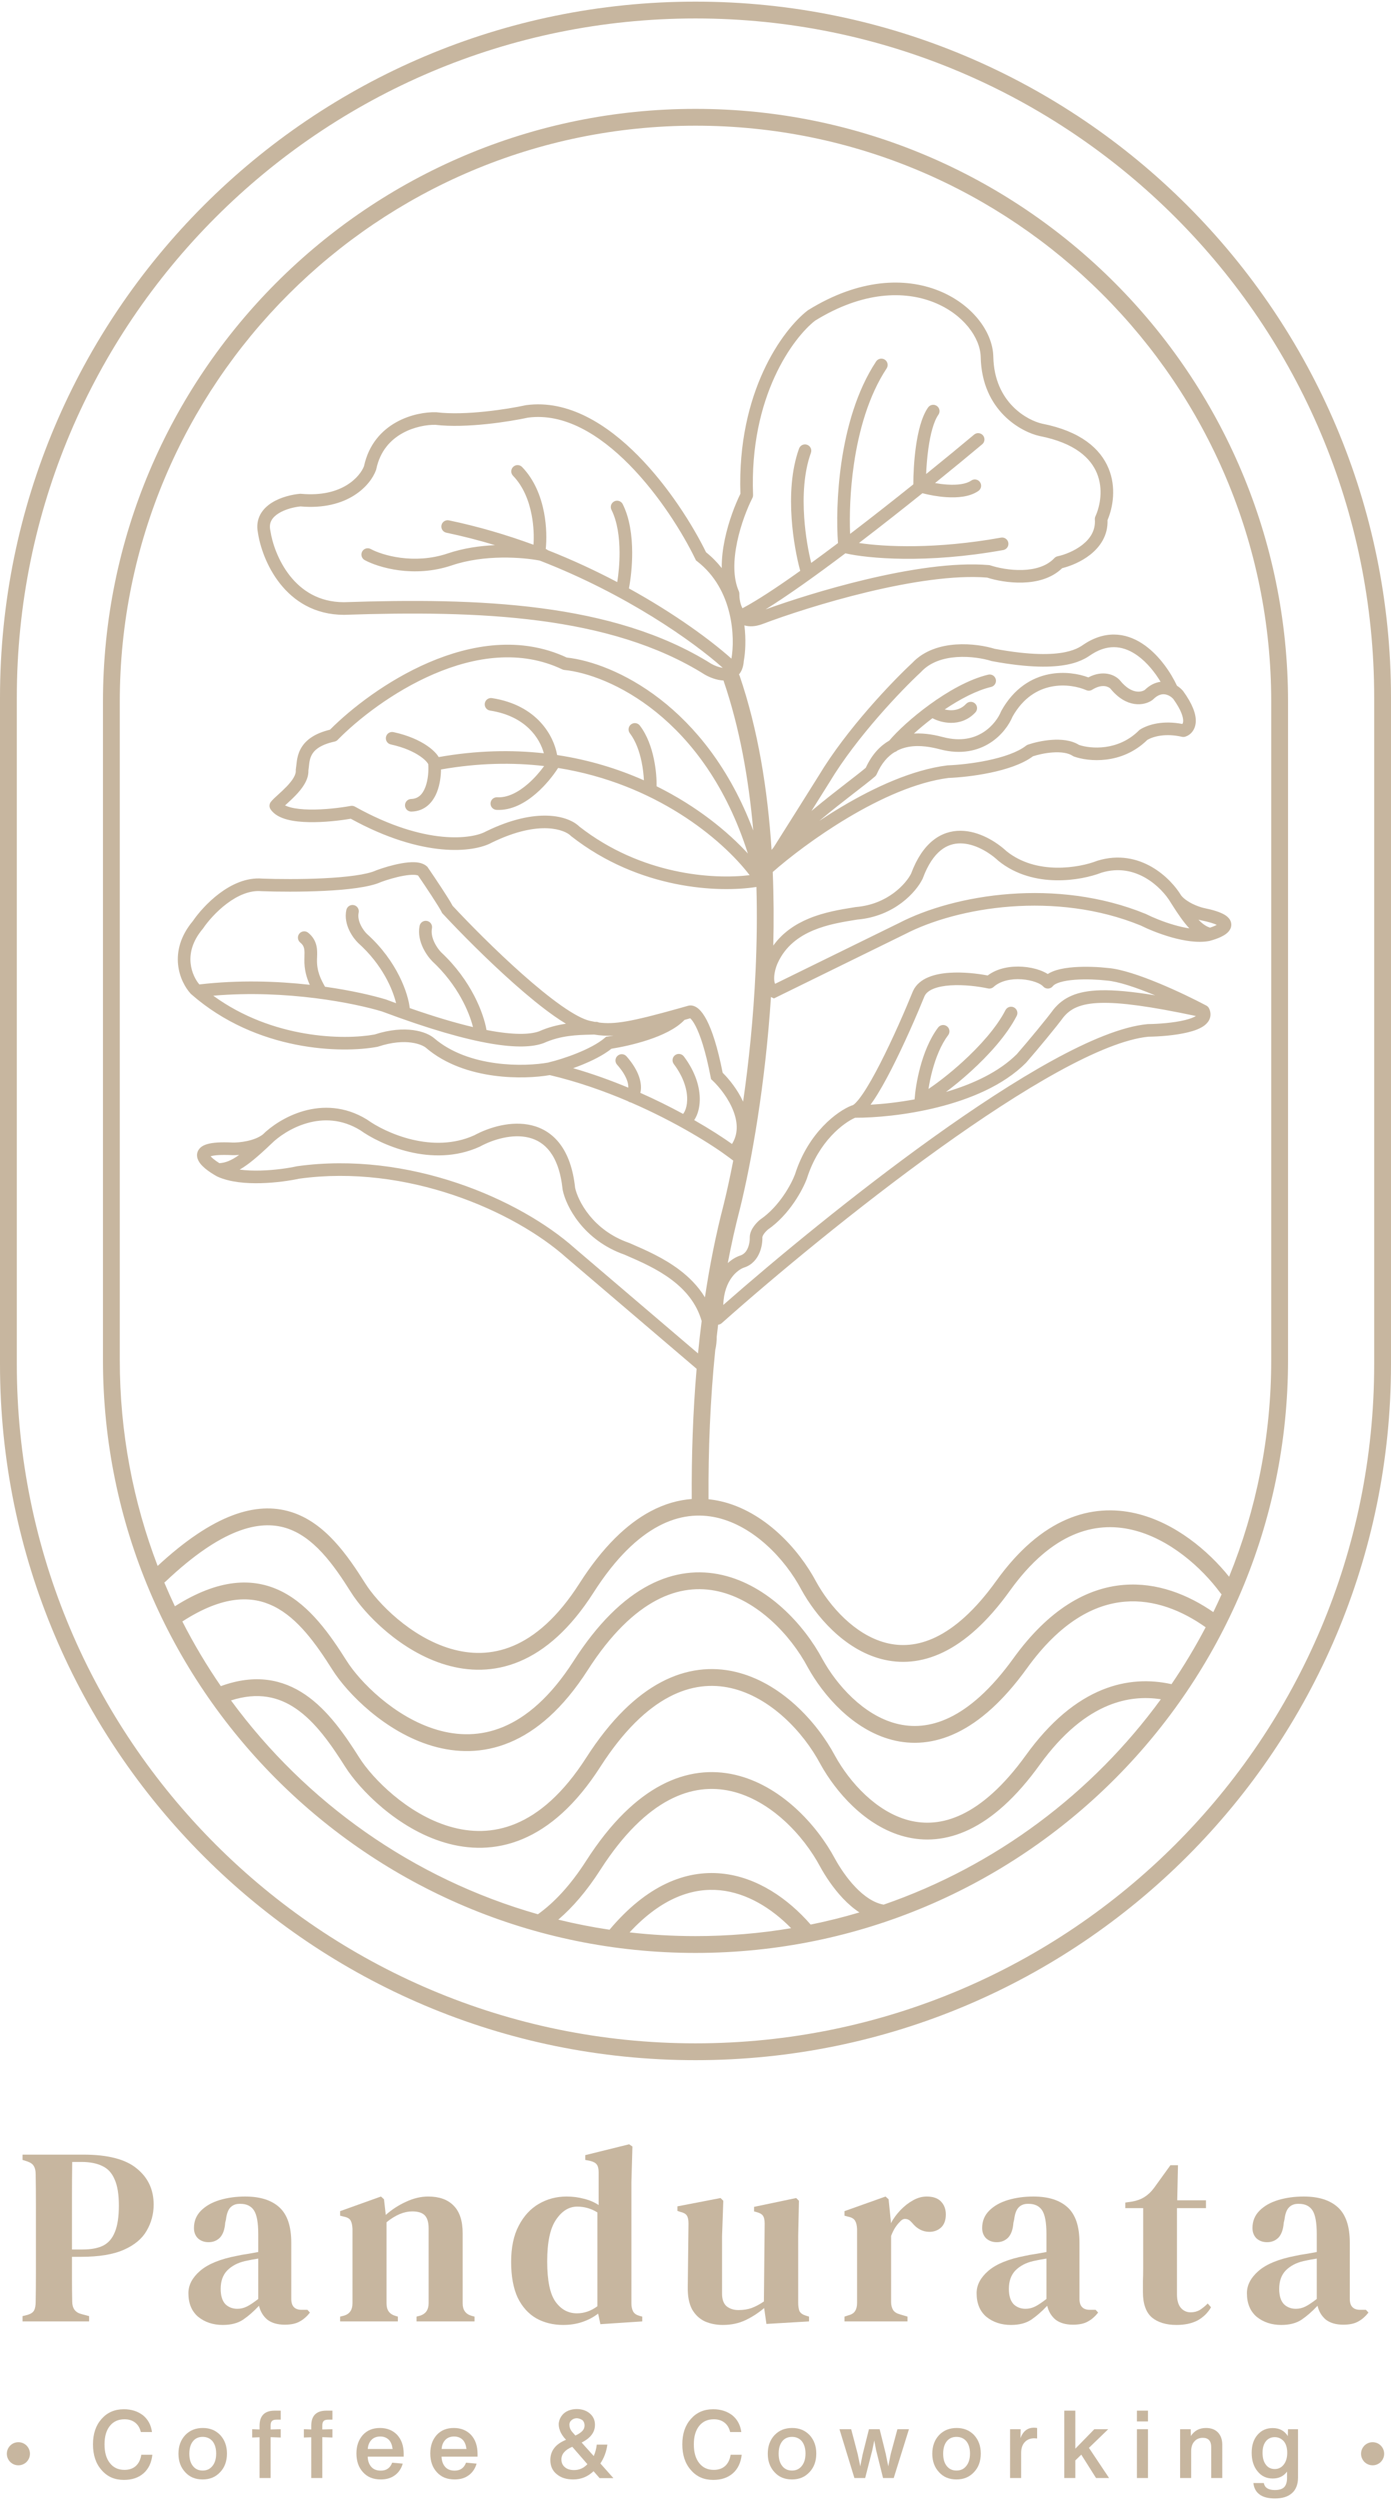<svg width="662" height="1189" viewBox="0 0 662 1189" fill="none" xmlns="http://www.w3.org/2000/svg">
<path fill-rule="evenodd" clip-rule="evenodd" d="M654 648.777V331.777C654 153.389 509.388 8.777 331 8.777C152.612 8.777 8 153.389 8 331.777V648.777C8 827.165 152.612 971.777 331 971.777C509.388 971.777 654 827.165 654 648.777ZM331 0.777C148.194 0.777 0 148.971 0 331.777V648.777C0 831.584 148.194 979.777 331 979.777C513.806 979.777 662 831.584 662 648.777V331.777C662 148.971 513.806 0.777 331 0.777ZM605 646.777V333.777C605 182.451 482.326 59.777 331 59.777C179.674 59.777 57 182.451 57 333.777V646.777C57 681.287 63.38 714.307 75.025 744.722C101.633 720.084 121.956 713.948 138.424 719.035C146.678 721.584 153.433 726.824 159.121 732.962C164.798 739.087 169.592 746.306 173.848 753.058C179.699 762.34 195.37 778.448 214.407 784.082C223.787 786.859 233.896 787.073 244.151 782.78C254.446 778.469 265.286 769.449 275.768 753.038C286.802 735.762 298.26 724.76 309.726 718.689C316.328 715.194 322.865 713.372 329.203 712.902C329.084 692.648 329.758 671.767 331.536 650.945L331.502 650.952L269.669 598.228L269.643 598.205C244.575 575.821 193.484 553.495 142.365 560.564C138.178 561.474 131.373 562.5 124.245 562.691C117.144 562.881 109.276 562.26 103.38 559.523L103.284 559.479L103.191 559.427C101.313 558.388 99.258 557.071 97.584 555.659C96.747 554.953 95.939 554.168 95.29 553.326C94.666 552.516 94.023 551.442 93.826 550.172C93.603 548.738 93.994 547.285 95.066 546.127C96.016 545.1 97.32 544.498 98.635 544.115C101.263 543.349 105.205 543.103 110.7 543.372C112.175 543.41 114.777 543.26 117.566 542.659C120.338 542.063 123.028 541.077 124.986 539.613C128.949 535.692 135.971 530.778 144.608 528.341C153.441 525.848 164.04 525.936 174.611 532.408L174.708 532.467L174.799 532.533C179.075 535.615 186.905 539.775 196.2 541.977C205.449 544.167 215.91 544.366 225.74 539.913C232.566 536.219 243.313 532.783 253.132 535.206C258.167 536.449 262.906 539.228 266.601 544.169C270.243 549.039 272.739 555.829 273.71 564.928C275.04 570.985 281.989 585.047 299.356 591.087L299.465 591.125L299.571 591.171C299.795 591.269 300.022 591.368 300.253 591.468L300.939 591.767L300.939 591.767C307.246 594.508 315.691 598.178 323.159 603.776C327.84 607.286 332.208 611.603 335.488 616.991C337.732 602.006 340.652 587.252 344.37 572.994C345.856 567 347.418 559.924 348.958 551.965L347.182 550.626C339.216 544.619 321.956 533.726 300.223 524.31C299.742 524.234 299.273 524.04 298.865 523.725C287.422 518.842 274.787 514.398 261.646 511.298C255.445 512.374 245.565 512.991 234.997 511.552C224.078 510.066 212.127 506.344 202.778 498.359L202.761 498.345L202.745 498.33C201.108 496.891 193.45 493.32 179.941 497.754L179.753 497.816L179.559 497.852C162.988 500.965 122.339 500.298 90.978 472.805L90.857 472.698L90.747 472.579C88.215 469.823 85.392 464.9 84.753 458.768C84.105 452.551 85.724 445.276 91.791 438.015C94.275 434.377 98.751 429.152 104.371 424.931C109.995 420.707 117.172 417.188 124.865 417.844C131.99 418.108 143.262 418.217 153.967 417.695C159.339 417.432 164.523 417.013 168.947 416.383C173.446 415.743 176.892 414.92 178.955 413.963L179.062 413.913L179.173 413.872C182.092 412.787 186.687 411.357 191.039 410.59C193.206 410.207 195.44 409.967 197.432 410.062C199.296 410.151 201.579 410.558 203.206 412.078L203.446 412.303L203.632 412.574C205.315 415.03 207.923 418.892 210.287 422.505C212.404 425.742 214.465 428.988 215.399 430.776C223.352 439.321 236.058 452.177 248.675 463.354C255.062 469.012 261.383 474.201 267.023 478.173C272.761 482.214 277.467 484.756 280.692 485.485C281.53 485.674 282.339 485.844 283.14 485.99C283.278 485.985 283.414 485.979 283.546 485.973C284.082 485.948 284.591 486.065 285.038 486.291C292.321 487.258 300.145 486.01 323.034 479.583C323.227 479.506 323.428 479.45 323.631 479.415C324.871 479.066 326.155 478.702 327.484 478.322L327.524 478.311L327.563 478.301C329.548 477.792 331.329 478.785 332.546 479.868C333.845 481.024 335.119 482.789 336.367 485.198C338.812 489.921 341.467 497.729 343.922 510.18C347.161 513.391 351.051 518.284 353.663 523.929C356.357 505.228 358.574 483.988 359.591 461.688C360.186 448.636 360.368 435.25 359.999 421.819C342.152 424.619 304.395 423.145 271.901 397.726L271.883 397.712L271.86 397.693L271.831 397.67L271.805 397.648L271.791 397.636C271.775 397.622 271.76 397.608 271.745 397.595C271.732 397.584 271.72 397.572 271.708 397.561C271.673 397.528 271.638 397.495 271.605 397.461C269.09 394.89 257.132 389.477 233.982 400.767C225.4 405.453 201.319 408.263 166.923 389.37C161.716 390.263 154.182 391.125 147.213 391.004C143.491 390.939 139.792 390.592 136.648 389.753C133.598 388.939 130.521 387.519 128.764 384.88C128.063 383.827 128.097 382.448 128.85 381.432C129.56 380.473 130.855 379.296 132.025 378.232L132.025 378.232L132.026 378.231L132.027 378.231L132.027 378.23L132.293 377.989L132.293 377.988L132.294 377.988L132.295 377.987L132.295 377.987C133.582 376.817 134.995 375.533 136.329 374.148C137.723 372.7 138.926 371.246 139.739 369.85C140.562 368.437 140.841 367.33 140.771 366.485C140.749 366.21 140.764 365.933 140.818 365.662C140.888 365.3 140.941 364.842 141.009 364.178L141.03 363.971C141.089 363.388 141.16 362.694 141.265 361.969C141.503 360.322 141.94 358.343 142.987 356.338C145.095 352.304 149.261 348.913 157.048 347.029C167.014 337.021 184.124 323.634 204.055 315.068C224.25 306.389 247.787 302.484 269.715 312.711C292.028 315.168 336.023 335.38 358.484 394.993C356.321 370.221 351.943 345.964 344.462 324.071C344.413 323.927 344.373 323.783 344.341 323.639C341.028 323.502 337.695 322.111 335.57 320.914L335.508 320.879L335.448 320.841C290.28 292.492 227.679 290.273 163.801 292.4L163.75 292.402L163.698 292.402C149.597 292.388 139.742 285.74 133.268 277.555C126.896 269.497 123.742 259.906 122.759 253.413C122.083 250.142 122.542 247.218 123.868 244.725C125.176 242.265 127.22 240.421 129.398 239.056C133.701 236.357 139.098 235.166 142.728 234.846L142.998 234.822L143.267 234.847C163.133 236.677 171.456 226.375 173.239 221.703C175.502 211.177 181.728 204.635 188.551 200.821C195.323 197.035 202.691 195.917 207.516 196.05L207.657 196.054L207.797 196.071C221.538 197.747 241.734 194.564 250.191 192.719L250.311 192.693L250.432 192.677C270.419 189.999 288.983 201.843 303.714 216.753C318.305 231.522 329.773 249.927 336.025 262.652C338.914 264.963 341.384 267.503 343.489 270.183C343.425 265.571 344.031 260.869 344.957 256.458C346.76 247.866 349.887 239.883 352.373 234.838C350.739 186.317 372.604 156.68 384.395 147.638C384.433 147.609 384.472 147.581 384.512 147.553C384.527 147.542 384.543 147.532 384.559 147.521C384.571 147.513 384.583 147.505 384.595 147.497C384.611 147.487 384.627 147.477 384.643 147.467C408.933 132.447 430.695 131.873 446.619 138.194C462.307 144.422 472.485 157.514 472.732 169.65C473.18 191.703 489.248 200.017 496.017 201.498C514.288 205.091 523.742 213.358 527.626 222.862C531.288 231.825 529.704 241.204 527.089 247.363C527.349 254.721 523.485 260.136 518.889 263.774C514.542 267.216 509.324 269.271 505.497 270.215C500.347 275.214 493.228 276.864 486.792 277.066C480.22 277.273 473.855 275.996 469.799 274.694C454.08 273.413 433.1 276.731 413.001 281.538C392.831 286.363 373.869 292.608 362.609 296.873L362.584 296.883L362.548 296.896C359.525 297.967 356.766 298.156 354.327 297.433L354.268 297.415C355.086 304.165 354.739 310.226 353.981 314.399C353.806 316.948 353.079 319.115 351.693 320.745C351.828 320.975 351.943 321.222 352.032 321.484C360.764 347.038 365.36 375.537 367.204 404.206C367.516 403.811 367.837 403.415 368.167 403.019C374.581 392.894 384.373 377.306 389.633 368.914C403.003 346.641 424.764 324.001 434.069 315.359C439.785 309.244 447.742 306.99 454.989 306.502C462.189 306.018 469.096 307.242 473.41 308.565C490.59 311.741 500.753 311.394 506.848 310.167C509.885 309.556 511.928 308.723 513.346 307.981C514.371 307.444 514.931 307.058 515.503 306.663L515.504 306.663L515.505 306.662L515.506 306.661C515.839 306.431 516.177 306.198 516.612 305.931C521.906 302.626 527.091 301.432 531.997 301.861C536.868 302.287 541.227 304.29 544.961 306.989C552.098 312.15 557.335 320.13 560.131 326.109C561.312 326.859 562.27 327.726 562.957 328.518C562.975 328.539 562.993 328.56 563.01 328.581C563.048 328.628 563.085 328.675 563.12 328.724C567.468 334.727 569.214 339.439 569.089 343.122C568.954 347.064 566.662 349.541 564.085 350.346C563.58 350.504 563.042 350.526 562.525 350.408C554.677 348.625 548.913 350.213 546.043 351.87C533.767 363.889 517.775 362.189 511.171 359.805C510.944 359.723 510.727 359.613 510.526 359.479C508.375 358.045 504.922 357.572 500.963 357.851C497.367 358.104 493.861 358.939 491.614 359.67C486.429 363.532 478.615 365.963 471.292 367.495C463.722 369.077 456.173 369.795 451.434 369.976C436.082 371.926 418.894 379.742 403.477 388.935C388.451 397.894 375.386 407.991 367.759 414.715C368.248 426.471 368.302 438.198 368.017 449.706C372.531 443.412 378.671 439.444 384.949 436.841C392.327 433.783 400.102 432.531 405.865 431.603L406.535 431.495C406.733 431.463 406.929 431.431 407.121 431.4L407.236 431.381L407.351 431.371C422.712 430.072 431.266 420.105 433.595 415.502C436.327 408.176 439.848 403.043 443.948 399.739C448.117 396.378 452.707 395.058 457.21 395.095C465.956 395.168 474.178 400.332 479.06 404.845C486.112 410.491 494.654 412.51 502.659 412.652C510.711 412.795 517.974 411.031 522.092 409.414L522.197 409.372L522.305 409.339C532.511 406.193 541.386 408.384 548.221 412.347C554.878 416.206 559.671 421.772 562.146 425.888C563.394 427.424 565.327 428.758 567.445 429.813C569.579 430.877 571.653 431.535 572.842 431.807C577.43 432.745 580.683 433.789 582.752 435.012C583.788 435.624 584.813 436.446 585.434 437.593C586.141 438.897 586.159 440.32 585.621 441.576C585.149 442.679 584.328 443.484 583.615 444.042C582.87 444.625 582.009 445.117 581.155 445.53C579.444 446.358 577.445 447.018 575.663 447.483L575.56 447.51L575.455 447.529C569.92 448.561 563.228 447.392 557.405 445.736C551.557 444.072 546.152 441.789 542.872 440.148C502.419 423.633 455.806 431.237 430.56 444.335L430.529 444.351L368.323 474.841L367.003 474.194C366.972 474.179 366.942 474.164 366.911 474.149C364.202 515.711 357.674 552.579 352.13 574.943L352.124 574.966L352.118 574.99C349.926 583.393 348.015 591.981 346.36 600.698C348.412 598.842 350.556 597.66 352.405 597.071C354.077 596.507 355.194 595.217 355.923 593.491C356.672 591.717 356.873 589.768 356.824 588.602C356.823 588.56 356.822 588.519 356.822 588.477C356.822 586.303 357.905 584.394 358.826 583.127C359.799 581.788 360.947 580.683 361.763 580.03L361.793 580.007L361.815 579.989L361.838 579.972C361.871 579.948 361.904 579.924 361.938 579.901C370.97 573.691 376.663 563.041 378.35 558.505C384.749 538.422 398.626 528.386 405.275 525.784C405.462 525.711 405.656 525.657 405.854 525.622C405.831 525.626 405.834 525.625 405.862 525.61C405.967 525.555 406.43 525.312 407.271 524.458C408.229 523.485 409.363 522.046 410.641 520.169C413.186 516.428 416.072 511.289 419.015 505.532C424.888 494.04 430.823 480.41 434.491 471.366C434.51 471.319 434.531 471.272 434.553 471.225C436.039 468.039 438.801 466.009 441.842 464.741C444.873 463.478 448.413 462.867 451.932 462.633C458.319 462.207 465.178 462.99 470.045 463.927C474.865 460.303 481.224 459.382 486.648 459.753C489.646 459.958 492.526 460.565 494.958 461.45C496.253 461.922 497.524 462.509 498.642 463.223C499.924 462.39 501.39 461.802 502.826 461.369C505.342 460.612 508.259 460.19 511.169 459.973C516.972 459.541 523.204 459.893 527.217 460.35C533.696 460.863 542.938 464.06 551.569 467.633C560.317 471.254 568.85 475.442 574.074 478.214C574.112 478.233 574.15 478.253 574.187 478.274L574.213 478.289L574.23 478.299L574.26 478.317C574.351 478.372 574.439 478.431 574.522 478.495C574.903 478.783 575.211 479.158 575.419 479.593C575.425 479.605 575.43 479.617 575.436 479.629C576.116 481.071 576.317 482.648 575.82 484.203C575.344 485.696 574.338 486.814 573.287 487.631C571.249 489.214 568.289 490.245 565.334 490.965C559.338 492.426 551.737 492.97 546.55 493.042C535.848 494.082 520.952 500.151 503.573 509.706C486.234 519.24 466.779 532.039 447.146 546.115C407.884 574.262 368.117 607.366 343.502 629.253C343.013 629.688 342.405 629.943 341.776 629.999C341.538 631.9 341.31 633.804 341.092 635.711C341.102 637.811 340.893 639.943 340.42 641.907C337.98 665.671 337.062 689.722 337.204 713.014C339.176 713.214 341.122 713.54 343.037 713.98C363.606 718.708 380.04 736.433 388.454 752.287C394.913 763.991 406.834 777.422 421.495 781.264C428.686 783.148 436.702 782.783 445.42 778.573C454.219 774.325 463.915 766.069 474.124 751.857C484.893 736.865 496.185 727.558 507.55 722.644C518.955 717.713 530.16 717.326 540.491 719.728C559.376 724.118 575.257 737.783 584.947 749.863C597.877 718.042 605 683.241 605 646.777ZM581.387 758.221C581.165 758.029 580.96 757.809 580.779 757.562C572.028 745.675 556.56 731.677 538.68 727.52C529.847 725.466 520.407 725.801 510.725 729.987C501.005 734.19 490.772 742.394 480.621 756.525C469.91 771.435 459.264 780.773 448.899 785.778C438.453 790.821 428.483 791.365 419.467 789.003C401.726 784.354 388.356 768.68 381.432 756.122C381.422 756.103 381.411 756.084 381.401 756.064C373.593 741.336 358.717 725.792 341.245 721.777C332.649 719.801 323.278 720.567 313.469 725.76C303.585 730.992 293.056 740.833 282.51 757.344C271.411 774.721 259.428 785.056 247.24 790.159C235.013 795.278 222.978 794.962 212.137 791.753C190.73 785.418 173.645 767.739 167.081 757.324C162.854 750.619 158.39 743.942 153.254 738.4C148.128 732.869 142.514 728.671 136.063 726.678C123.486 722.794 105.595 726.774 78.75 752.193C78.576 752.358 78.39 752.505 78.196 752.632C79.792 756.438 81.471 760.201 83.231 763.917C103.958 750.782 120.405 750.09 133.88 756.772C147.619 763.586 157.261 777.679 165.05 789.979C171.24 799.753 187.813 816.714 207.968 822.651C217.909 825.579 228.632 825.807 239.51 821.274C250.427 816.725 261.894 807.216 272.969 789.959C284.6 771.833 296.665 760.311 308.718 753.959C320.845 747.569 332.751 746.53 343.702 749.035C365.315 753.979 382.613 772.532 391.477 789.157C398.302 801.467 410.919 815.635 426.478 819.693C434.119 821.686 442.636 821.296 451.884 816.852C461.212 812.37 471.468 803.669 482.252 788.727C499.164 765.295 517.259 755.191 534.746 753.752C550.738 752.436 565.48 758.433 577.436 766.691C578.8 763.894 580.117 761.07 581.387 758.221ZM130.325 763.939C119.936 758.787 106.255 758.56 86.783 771.141C92.231 781.816 98.357 792.087 105.106 801.896C121.447 795.909 134.556 798.652 145.247 805.919C156.147 813.33 164.278 825.284 171.051 835.979C177.24 845.753 193.813 862.714 213.968 868.651C223.909 871.579 234.632 871.807 245.51 867.274C256.427 862.725 267.894 853.216 278.969 835.959C290.6 817.833 302.665 806.311 314.719 799.959C326.845 793.569 338.752 792.53 349.702 795.035C371.315 799.979 388.613 818.532 397.478 835.157C404.303 847.467 416.919 861.635 432.478 865.693C440.12 867.686 448.636 867.296 457.885 862.852C467.213 858.37 477.469 849.669 488.252 834.727C499.95 818.519 512.221 808.665 524.534 803.658C535.964 799.011 547.167 798.649 557.538 800.956C563.453 792.282 568.882 783.251 573.788 773.902C562.616 765.969 549.344 760.577 535.402 761.725C520.844 762.923 504.676 771.327 488.739 793.409C477.449 809.051 466.242 818.828 455.349 824.063C444.378 829.335 433.917 829.901 424.459 827.434C405.829 822.575 391.759 806.177 384.464 793.007L384.441 792.965L384.433 792.949C376.181 777.456 360.443 761.071 341.918 756.833C332.793 754.746 322.847 755.557 312.448 761.037C301.975 766.555 290.841 776.921 279.702 794.279C268.006 812.505 255.393 823.323 242.587 828.659C229.743 834.011 217.103 833.682 205.707 830.325C183.19 823.692 165.201 805.169 158.292 794.259C150.373 781.755 141.786 769.623 130.325 763.939ZM552.471 808.138C544.494 806.907 536.108 807.589 527.547 811.069C516.957 815.375 505.795 824.09 494.739 839.409C483.45 855.051 472.242 864.828 461.35 870.063C450.378 875.335 439.917 875.901 430.459 873.434C411.829 868.575 397.759 852.177 390.464 839.007C390.454 838.987 390.443 838.968 390.433 838.949C382.181 823.456 366.444 807.071 347.918 802.833C338.793 800.746 328.847 801.557 318.448 807.037C307.975 812.555 296.841 822.921 285.702 840.279C274.006 858.505 261.393 869.323 248.587 874.659C235.744 880.011 223.103 879.682 211.708 876.325C189.19 869.692 171.201 851.169 164.292 840.259C157.467 829.482 150.11 818.899 140.749 812.535C132.644 807.026 122.843 804.549 109.936 808.693C145.51 857.181 196.652 893.533 255.998 910.386C263.632 904.943 271.394 896.763 278.969 884.959C290.6 866.833 302.665 855.311 314.718 848.959C326.845 842.569 338.751 841.53 349.702 844.035C371.315 848.979 388.614 867.533 397.478 884.158C399.586 887.96 402.899 893.063 407.036 897.407C411.206 901.786 415.826 904.987 420.543 905.812C473.915 887.365 519.81 852.888 552.471 808.138ZM290.082 917.743C281.827 916.507 273.692 914.902 265.695 912.947C272.563 907.083 279.27 899.301 285.702 889.279C296.841 871.921 307.975 861.555 318.448 856.037C328.847 850.557 338.793 849.746 347.918 851.833C366.444 856.071 382.181 872.456 390.433 887.949L390.454 887.987L390.464 888.007C392.777 892.182 396.476 897.919 401.242 902.924C403.511 905.306 406.114 907.619 409.012 909.512C401.41 911.766 393.671 913.698 385.809 915.294C375.263 903.191 360.521 892.699 343.458 891.012C326.325 889.319 307.87 896.591 290.082 917.743ZM299.636 919.002C309.928 920.175 320.394 920.777 331 920.777C346.505 920.777 361.71 919.489 376.513 917.015C367.183 907.49 355.437 900.235 342.672 898.973C329.768 897.698 314.963 902.471 299.636 919.002ZM331 51.777C175.256 51.777 49 178.033 49 333.777V646.777C49 802.522 175.256 928.777 331 928.777C486.744 928.777 613 802.522 613 646.777V333.777C613 178.033 486.744 51.777 331 51.777ZM386.949 385.052C386.694 385.265 386.439 385.478 386.184 385.692C389.452 380.493 392.504 375.63 394.732 372.076C394.743 372.06 394.753 372.043 394.763 372.026C407.755 350.372 429.159 328.094 438.23 319.683L438.243 319.67L438.261 319.654L438.289 319.626C438.31 319.606 438.331 319.585 438.351 319.564L438.37 319.544L438.392 319.521C442.67 314.9 448.923 312.924 455.392 312.488C461.844 312.054 468.095 313.19 471.795 314.346C471.848 314.363 471.901 314.378 471.955 314.391C472.017 314.407 472.079 314.421 472.143 314.432C489.858 317.722 500.898 317.485 508.032 316.049C511.62 315.327 514.202 314.305 516.128 313.297C517.466 312.597 518.739 311.73 519.378 311.294C519.498 311.213 519.595 311.146 519.667 311.099C519.703 311.075 519.732 311.056 519.755 311.043L519.78 311.027C524.083 308.338 527.985 307.533 531.474 307.839C535.003 308.147 538.349 309.613 541.445 311.851C545.944 315.104 549.686 319.827 552.346 324.254C549.838 324.566 547.24 325.766 544.77 328.164C544.071 328.611 542.638 329.14 540.751 328.854C538.794 328.558 536.048 327.333 533.022 323.595C532.989 323.555 532.955 323.515 532.92 323.476C530.582 320.878 524.953 318.485 517.963 322.156C513.282 320.41 506.404 319.224 499.178 320.666C491.034 322.291 482.613 327.231 476.573 338.017C476.509 338.131 476.453 338.248 476.405 338.369C475.274 341.195 472.5 345.366 467.976 348.254C463.558 351.075 457.334 352.768 448.947 350.58C445.776 349.753 440.607 348.542 434.943 348.863C437.53 346.521 440.524 344.021 443.775 341.559C445.814 342.659 449.013 343.753 452.57 343.777C456.369 343.803 460.658 342.596 464.189 338.829C465.322 337.62 465.26 335.721 464.052 334.588C462.843 333.455 460.944 333.517 459.811 334.726C457.63 337.053 455.063 337.794 452.611 337.777C451.549 337.77 450.525 337.618 449.6 337.392C456.934 332.454 464.775 328.344 471.695 326.696C473.307 326.312 474.302 324.694 473.918 323.082C473.535 321.471 471.917 320.475 470.305 320.859C461.038 323.067 450.89 328.933 442.317 335.169C434.147 341.112 427.08 347.633 423.235 352.202C418.907 354.69 414.96 358.772 412.038 365.141C410.06 366.812 407.058 369.136 403.41 371.961L403.407 371.964L403.406 371.964L403.404 371.966C402.965 372.306 402.518 372.652 402.061 373.006C397.515 376.529 392.195 380.677 386.949 385.052ZM427.078 356.942C426.7 357.306 426.244 357.554 425.76 357.68C422.54 359.666 419.549 362.929 417.249 368.185C417.07 368.594 416.802 368.958 416.464 369.251C414.376 371.059 411.026 373.653 407.115 376.681C406.663 377.031 406.203 377.387 405.736 377.749C401.193 381.269 395.948 385.359 390.792 389.66C390.496 389.907 390.2 390.154 389.906 390.402C393.263 388.17 396.778 385.943 400.404 383.781C416.11 374.416 434.203 366.083 450.818 364.006C450.852 364.002 450.885 363.998 450.919 363.995C450.941 363.993 450.963 363.992 450.985 363.99C451.017 363.988 451.049 363.986 451.081 363.985C455.519 363.824 462.798 363.141 470.064 361.621C477.446 360.078 484.318 357.769 488.341 354.62C488.603 354.415 488.898 354.255 489.212 354.147C491.836 353.242 496.095 352.178 500.542 351.865C504.749 351.569 509.707 351.9 513.514 354.268C519.053 356.139 532.165 357.265 542.069 347.362C542.232 347.198 542.414 347.054 542.611 346.932C546.67 344.419 553.752 342.558 562.701 344.313C562.885 344.075 563.067 343.655 563.092 342.919C563.15 341.223 562.325 337.886 558.345 332.36C557.579 331.516 556.197 330.531 554.606 330.25C553.168 329.996 551.176 330.24 548.812 332.604C548.703 332.712 548.587 332.812 548.464 332.902C546.594 334.274 543.498 335.338 539.854 334.787C536.158 334.228 532.179 332.058 528.424 327.451C527.819 326.832 524.852 324.857 519.78 328.027C518.938 328.553 517.891 328.629 516.982 328.229C513.286 326.603 506.963 325.231 500.352 326.55C493.917 327.834 487.048 331.69 481.898 340.789C480.322 344.61 476.82 349.727 471.205 353.312C465.389 357.025 457.447 358.998 447.433 356.386C443.653 355.4 437.892 354.139 432.183 355.23C430.479 355.555 428.757 356.094 427.078 356.942ZM563.914 485.136C566.324 484.548 568.092 483.871 569.166 483.198C547.48 478.61 533.367 476.681 523.765 476.962C513.985 477.248 509.337 479.803 506.036 483.861C502.857 488.217 493.692 499.284 488.364 505.373L488.298 505.448L488.228 505.519C477.437 516.31 461.458 522.809 446.21 526.615C431.029 530.405 416.171 531.623 406.959 531.579C401.628 533.907 389.681 542.641 384.047 560.389C384.033 560.432 384.018 560.476 384.002 560.518C382.105 565.667 375.838 577.576 365.437 584.775C364.976 585.156 364.264 585.85 363.679 586.654C363.037 587.539 362.837 588.159 362.823 588.444C362.888 590.33 362.584 593.14 361.45 595.825C360.281 598.594 358.097 601.498 354.285 602.769L354.271 602.773L354.239 602.784C351.357 603.694 344.62 608.417 344.208 620.622C369.116 598.742 406.586 567.811 443.65 541.238C463.383 527.091 483.053 514.142 500.683 504.449C518.208 494.813 534.078 488.187 546.107 487.057C546.187 487.049 546.268 487.045 546.35 487.044C551.334 486.982 558.5 486.455 563.914 485.136ZM523.589 470.964C530.264 470.769 538.746 471.557 549.743 473.371C549.587 473.306 549.431 473.241 549.274 473.177C540.59 469.581 532.121 466.745 526.699 466.328L526.665 466.325L526.636 466.323C526.62 466.321 526.604 466.319 526.587 466.318C522.84 465.887 516.97 465.558 511.615 465.957C508.932 466.157 506.493 466.531 504.556 467.115C502.532 467.724 501.495 468.431 501.08 468.975C500.528 469.697 499.678 470.129 498.77 470.151C497.861 470.174 496.992 469.783 496.405 469.088C495.975 468.579 494.854 467.797 492.906 467.089C491.044 466.411 488.721 465.909 486.238 465.739C481.167 465.392 476.086 466.458 472.858 469.377C472.141 470.026 471.156 470.289 470.211 470.085C465.687 469.106 458.654 468.198 452.331 468.62C449.167 468.83 446.346 469.364 444.151 470.279C441.999 471.176 440.679 472.335 440.019 473.701C436.308 482.844 430.319 496.599 424.357 508.263C421.373 514.101 418.355 519.497 415.601 523.545C415.167 524.182 414.735 524.794 414.304 525.376C420.318 525.04 427.58 524.263 435.264 522.846C435.525 519.172 436.331 513.501 437.956 507.475C439.668 501.124 442.354 494.134 446.46 488.672C447.455 487.348 449.336 487.082 450.661 488.077C451.985 489.073 452.251 490.954 451.256 492.278C447.803 496.871 445.368 503.033 443.749 509.037C442.898 512.194 442.29 515.239 441.879 517.886C446.406 514.846 452.187 510.38 457.971 505.122C466.277 497.573 474.266 488.68 478.522 480.405C479.28 478.931 481.089 478.351 482.562 479.109C484.035 479.867 484.616 481.675 483.858 483.149C479.114 492.374 470.502 501.84 462.007 509.562C457.994 513.21 453.934 516.534 450.219 519.313C463.106 515.533 475.447 509.778 483.915 501.346C489.253 495.241 498.273 484.334 501.23 480.267L501.275 480.206L501.323 480.147C506.031 474.317 512.564 471.287 523.589 470.964ZM304.753 519.744C312.131 523.015 318.973 526.434 325.097 529.756C325.347 529.456 325.619 529.047 325.885 528.501C326.504 527.228 326.975 525.419 327.031 523.161C327.143 518.675 325.604 512.587 320.668 506.029C319.672 504.705 319.938 502.824 321.261 501.828C322.585 500.832 324.466 501.097 325.462 502.421C331.117 509.935 333.178 517.323 333.03 523.31C332.956 526.288 332.331 528.964 331.281 531.125C331.016 531.669 330.716 532.197 330.379 532.696C337.854 536.964 343.99 540.938 348.371 544.061C351.341 539.309 351.099 534.007 349.187 528.786C346.943 522.658 342.508 517.08 339.098 513.86L338.396 513.196L338.212 512.247C335.755 499.502 333.164 492.061 331.038 487.957C329.971 485.895 329.101 484.833 328.558 484.351C328.529 484.324 328.501 484.3 328.475 484.279C327.553 484.541 326.653 484.797 325.773 485.045C321.692 489.358 314.951 492.4 308.584 494.518C302.121 496.668 295.477 498.042 290.992 498.761C287.163 501.823 281.866 504.434 276.862 506.454C275.482 507.012 274.106 507.532 272.763 508.01C281.932 510.649 290.761 513.841 299.018 517.279C299.114 515.208 298.286 511.577 293.662 506.334C292.566 505.092 292.685 503.196 293.927 502.1C295.17 501.004 297.066 501.123 298.162 502.365C304.375 509.409 305.76 515.568 304.753 519.744ZM292.017 492.5C288.624 492.7 285.73 492.504 282.751 492.009C282.103 492.03 281.429 492.047 280.729 492.064L280.721 492.064L280.714 492.065H280.713C274.738 492.213 266.965 492.405 258.92 495.999L258.831 496.038L258.741 496.072C253.622 497.973 245.651 498.377 233.531 496.308C221.347 494.229 204.634 489.59 181.794 481.03C169.049 477.179 136.605 470.516 101.494 473.54C129.821 494.175 163.851 494.638 178.263 491.99C193.033 487.2 203.017 490.598 206.689 493.808C214.844 500.767 225.534 504.209 235.806 505.607C245.921 506.984 255.344 506.339 260.933 505.331C261.075 505.274 261.222 505.227 261.376 505.19C264.513 504.451 269.536 502.942 274.616 500.891C279.749 498.818 284.655 496.303 287.768 493.643L288.42 493.086L289.268 492.957C290.096 492.832 291.019 492.68 292.017 492.5ZM183.627 475.316C177.608 473.49 167.419 471.072 154.689 469.275C152.691 465.782 150.722 461.908 150.86 456.349C150.863 456.243 150.866 456.136 150.87 456.027L150.875 455.872C150.879 455.76 150.884 455.647 150.889 455.531L150.896 455.347C151.034 451.949 151.224 447.295 146.676 443.592C145.391 442.545 143.501 442.739 142.455 444.023C141.409 445.308 141.602 447.198 142.887 448.244C145.036 449.994 144.989 451.645 144.886 455.316L144.886 455.33L144.874 455.738C144.87 455.888 144.866 456.042 144.862 456.2C144.738 461.189 145.964 465.156 147.435 468.356C132.001 466.623 113.686 465.975 94.868 468.183C93.171 466.189 91.185 462.6 90.721 458.146C90.241 453.548 91.359 447.84 96.482 441.76L96.583 441.639L96.672 441.508C98.824 438.328 102.897 433.542 107.974 429.729C113.094 425.883 118.823 423.33 124.413 423.828L124.49 423.834L124.567 423.837C131.819 424.107 143.308 424.222 154.259 423.687C159.733 423.42 165.118 422.989 169.792 422.323C174.333 421.677 178.466 420.777 181.366 419.458C184.061 418.463 188.236 417.176 192.08 416.499C194.035 416.154 195.779 415.99 197.145 416.055C197.823 416.088 198.328 416.174 198.681 416.28C198.728 416.294 198.77 416.307 198.808 416.321C198.874 416.344 198.928 416.366 198.97 416.386C200.636 418.823 203.062 422.421 205.266 425.79C207.66 429.45 209.627 432.594 210.205 433.802L210.403 434.214L210.713 434.549C218.742 443.193 231.744 456.372 244.696 467.845C251.169 473.58 257.675 478.928 263.568 483.078C265.532 484.461 267.465 485.739 269.338 486.864C265.332 487.46 260.966 488.526 256.567 490.478C252.914 491.806 246.217 492.387 234.54 490.394C233.572 490.229 232.572 490.046 231.539 489.846C230.194 482.08 224.454 466.463 209.969 452.908C209.076 452.006 207.704 450.257 206.697 448.111C205.673 445.93 205.158 443.625 205.573 441.498C205.891 439.872 204.83 438.297 203.204 437.979C201.578 437.661 200.002 438.722 199.684 440.348C198.938 444.17 199.931 447.817 201.265 450.66C202.603 453.512 204.416 455.841 205.759 457.184L205.795 457.22L205.832 457.255C217.898 468.529 223.283 481.24 225.108 488.458C216.907 486.526 206.981 483.615 194.999 479.433C194.31 472.799 189.262 457.298 174.622 444.147C173.805 443.352 172.548 441.797 171.64 439.883C170.717 437.939 170.285 435.909 170.696 434.032C171.05 432.414 170.026 430.814 168.407 430.46C166.789 430.105 165.189 431.13 164.835 432.749C164.041 436.373 164.962 439.805 166.219 442.455C167.478 445.109 169.206 447.263 170.496 448.504L170.534 448.54L170.573 448.575C182.055 458.873 186.954 470.615 188.504 477.114C186.97 476.555 185.406 475.976 183.81 475.378L183.719 475.344L183.627 475.316ZM319.56 608.577C326.025 613.424 331.475 619.695 333.933 628.252C333.283 633.374 332.708 638.515 332.203 643.665L273.614 593.706C247.399 570.315 194.553 547.245 141.425 554.637L141.31 554.653L141.196 554.678C137.346 555.522 130.859 556.512 124.085 556.693C120.618 556.786 117.189 556.663 114.053 556.244C118.228 553.865 122.816 549.955 128.919 544.159L128.95 544.135L129.086 543.998C132.402 540.673 138.62 536.265 146.238 534.115C153.74 531.997 162.523 532.079 171.386 537.469C176.268 540.967 184.768 545.435 194.817 547.815C204.949 550.214 216.896 550.543 228.323 545.33L228.419 545.286L228.513 545.235C234.713 541.858 243.903 539.109 251.694 541.032C255.488 541.968 258.994 544.016 261.796 547.763C264.631 551.553 266.878 557.263 267.76 565.713L267.776 565.866L267.807 566.016C269.401 573.624 277.491 589.786 297.274 596.715C297.655 596.882 298.042 597.05 298.435 597.221L298.463 597.233L298.464 597.234C304.84 600.008 312.679 603.419 319.56 608.577ZM113.816 549.262C112.528 549.367 111.392 549.393 110.503 549.368L110.471 549.367L110.439 549.366C105.064 549.101 101.944 549.4 100.314 549.875C100.287 549.883 100.261 549.891 100.236 549.899C100.532 550.241 100.936 550.637 101.453 551.073C102.297 551.785 103.322 552.507 104.402 553.181C107.224 553.012 109.949 552.026 113.816 549.262ZM545.212 417.537C550.954 420.867 555.093 425.744 557.09 429.123L557.188 429.289L557.214 429.323C560.611 434.73 563.35 438.68 566.029 441.517C563.776 441.177 561.413 440.637 559.047 439.964C553.538 438.398 548.432 436.229 545.463 434.735L545.359 434.682L545.251 434.638C502.931 417.313 454.434 425.203 427.827 438.993L368.867 467.892C368.62 467.343 368.433 466.509 368.433 465.255C368.433 462.954 369.12 460.186 370.15 457.942C373.804 449.978 380.167 445.319 387.247 442.383C393.947 439.606 401.071 438.455 406.91 437.512L407.539 437.411L407.974 437.34C425.895 435.777 436.076 424.06 439.043 418.02L439.111 417.882L439.165 417.738C441.65 411.019 444.662 406.869 447.713 404.41C450.721 401.985 453.936 401.068 457.16 401.095C463.818 401.15 470.701 405.265 475.056 409.314L475.134 409.387L475.217 409.453C483.628 416.231 493.64 418.493 502.552 418.651C511.379 418.808 519.367 416.911 524.176 415.041C532.46 412.52 539.572 414.268 545.212 417.537ZM575.868 441.176C576.833 440.864 577.758 440.508 578.542 440.129C578.738 440.034 578.918 439.941 579.081 439.851C577.745 439.214 575.409 438.454 571.61 437.68L571.578 437.673L571.547 437.666C571.19 437.586 570.791 437.484 570.357 437.36C572.37 439.51 574.048 440.569 575.868 441.176ZM191.478 206.058C185.894 209.18 180.883 214.437 179.066 223.15L179.023 223.353L178.954 223.547C176.37 230.777 165.549 242.816 142.998 240.847C139.943 241.151 135.722 242.172 132.585 244.139C130.999 245.134 129.838 246.277 129.165 247.542C128.523 248.749 128.221 250.256 128.647 252.257L128.666 252.348L128.68 252.44C129.525 258.109 132.345 266.714 137.975 273.833C143.524 280.851 151.741 286.375 163.654 286.402C227.327 284.284 291.675 286.318 338.575 315.72C340.169 316.609 342.201 317.383 343.964 317.594C329.911 305.06 298.141 282.57 256.853 266.595C248.674 265.035 230.641 263.617 215.038 268.879C196.903 274.994 179.997 269.854 173.572 266.376C172.115 265.587 171.573 263.766 172.362 262.309C173.15 260.852 174.971 260.31 176.428 261.099C181.747 263.979 196.915 268.658 213.121 263.193C220.533 260.694 228.375 259.584 235.59 259.268C228.091 257.001 220.358 255.001 212.43 253.346C210.808 253.008 209.768 251.419 210.106 249.797C210.445 248.175 212.034 247.134 213.656 247.473C227.744 250.413 241.225 254.42 253.888 259.066C254.153 255.373 254.048 250.241 253.012 244.846C251.724 238.142 249.054 231.315 244.164 226.275C243.01 225.086 243.039 223.187 244.228 222.033C245.417 220.88 247.316 220.908 248.47 222.097C254.461 228.272 257.489 236.347 258.904 243.715C260.194 250.427 260.191 256.788 259.732 261.085C260.118 261.215 260.463 261.419 260.755 261.677C272.605 266.343 283.668 271.524 293.757 276.841C294.373 273.016 294.883 267.984 294.86 262.67C294.828 255.444 293.806 248.045 291.006 242.463C290.263 240.982 290.861 239.179 292.342 238.436C293.823 237.693 295.626 238.291 296.369 239.772C299.777 246.564 300.826 255.046 300.86 262.643C300.889 269.284 300.142 275.516 299.323 279.841C321.676 292.16 338.689 304.827 348.094 313.237C348.965 308.361 349.227 300.166 347.107 291.501C344.961 282.725 340.421 273.647 331.792 266.955L331.237 266.525L330.931 265.893C324.962 253.587 313.707 235.405 299.446 220.97C285.117 206.467 268.4 196.38 251.346 198.608C242.714 200.479 221.932 203.801 207.217 202.044C203.283 201.961 197.096 202.918 191.478 206.058ZM358.396 235.379C356.581 188.441 377.642 160.467 387.929 152.49C410.776 138.407 430.506 138.253 444.405 143.771C458.567 149.392 466.549 160.738 466.733 169.772C467.256 195.486 486.239 205.517 494.772 207.367C494.792 207.371 494.811 207.375 494.83 207.379C511.736 210.698 519.154 217.992 522.072 225.132C525.073 232.476 523.65 240.456 521.324 245.568C521.116 246.026 521.026 246.529 521.063 247.03C521.441 252.186 518.916 256.101 515.165 259.07C511.358 262.083 506.557 263.868 503.346 264.554C502.748 264.681 502.204 264.988 501.786 265.434C498.158 269.296 492.589 270.881 486.603 271.069C480.663 271.256 474.827 270.044 471.344 268.887C471.121 268.813 470.89 268.765 470.656 268.745C453.894 267.301 431.974 270.831 411.605 275.703C393.299 280.082 375.984 285.61 364.326 289.839C374.888 283.291 388.368 273.656 402.323 263.149C413.028 265.587 440.8 268.185 477.455 261.592C479.086 261.299 480.17 259.739 479.877 258.108C479.584 256.478 478.024 255.394 476.393 255.687C445.438 261.255 421.191 260.085 408.796 258.24L409.123 257.99L409.555 257.66C419.565 250.004 429.664 242.052 438.997 234.569C442.124 235.383 446.252 236.178 450.443 236.445C455.552 236.77 461.513 236.367 465.655 233.472C467.013 232.523 467.345 230.652 466.396 229.294C465.447 227.936 463.577 227.605 462.218 228.554C459.858 230.203 455.71 230.768 450.824 230.457C448.832 230.33 446.844 230.067 444.997 229.739C453.613 222.774 461.349 216.398 467.447 211.291C468.717 210.227 468.885 208.335 467.821 207.064C466.757 205.794 464.865 205.627 463.595 206.691C457.413 211.868 449.538 218.358 440.769 225.442C440.915 221.811 441.236 217.548 441.822 213.342C442.775 206.497 444.353 200.429 446.592 197.241C447.545 195.885 447.217 194.014 445.861 193.061C444.505 192.109 442.634 192.437 441.682 193.793C438.533 198.277 436.834 205.662 435.879 212.514C434.956 219.148 434.659 225.874 434.669 230.349C425.529 237.671 415.676 245.425 405.91 252.894C405.465 253.234 405.021 253.573 404.577 253.912C404.23 245.278 404.543 233.377 406.395 220.725C408.71 204.898 413.392 188.177 421.96 175.213C422.873 173.83 422.493 171.969 421.111 171.056C419.729 170.142 417.868 170.522 416.954 171.904C407.7 185.907 402.835 203.61 400.458 219.857C398.241 235.005 398.153 249.132 398.81 258.283C394.472 261.549 390.201 264.716 386.066 267.72C384.716 262.243 383.317 254.557 382.739 246.197C382.019 235.77 382.597 224.576 385.924 215.366C386.487 213.808 385.68 212.089 384.122 211.526C382.563 210.963 380.844 211.77 380.281 213.328C376.549 223.658 376.007 235.802 376.754 246.61C377.441 256.551 379.236 265.599 380.844 271.479C369.989 279.215 360.36 285.561 353.352 289.281C352.277 287.328 351.845 284.611 351.884 282.45C351.892 282.012 351.804 281.577 351.627 281.177C348.78 274.768 349.043 266.198 350.829 257.691C352.596 249.274 355.743 241.437 358.072 236.855C358.304 236.399 358.416 235.891 358.396 235.379ZM251.237 372.814C254.32 370.141 256.979 367.04 258.965 364.315C243.993 362.573 227.594 362.83 209.884 365.953C209.839 369.145 209.367 372.969 208.066 376.409C206.265 381.17 202.569 385.794 195.826 385.98C194.17 386.026 192.79 384.72 192.744 383.064C192.699 381.408 194.004 380.028 195.66 379.982C199.03 379.889 201.125 377.802 202.454 374.287C203.783 370.771 204.037 366.439 203.819 363.449L203.809 363.43C203.763 363.331 203.597 362.981 203.099 362.392C202.447 361.622 201.408 360.662 199.921 359.639C196.956 357.601 192.369 355.427 185.99 354.044C184.371 353.693 183.343 352.095 183.694 350.476C184.045 348.857 185.642 347.829 187.261 348.18C194.316 349.709 199.643 352.167 203.32 354.695C205.153 355.955 206.616 357.261 207.679 358.517C208.078 358.988 208.464 359.504 208.796 360.053C226.809 356.871 243.525 356.553 258.831 358.254C256.928 351.196 250.294 340.578 233.224 337.933C231.587 337.68 230.465 336.147 230.718 334.51C230.972 332.872 232.505 331.751 234.142 332.004C255.703 335.344 263.576 350.01 265.15 359.081C280.462 361.389 294.269 365.703 306.444 371.108C306.331 368.617 306.005 365.499 305.327 362.237C304.307 357.327 302.547 352.371 299.754 348.719C298.748 347.403 298.999 345.521 300.315 344.514C301.631 343.508 303.514 343.759 304.52 345.075C308.085 349.736 310.093 355.68 311.202 361.017C312.251 366.068 312.546 370.828 312.485 373.942C331.646 383.421 346.314 395.448 355.927 405.922C335.262 341.008 289.429 320.693 268.6 318.627C268.256 318.593 267.92 318.499 267.607 318.35C247.721 308.882 225.937 312.194 206.425 320.58C186.924 328.961 170.144 342.232 160.714 351.856C160.306 352.273 159.785 352.561 159.215 352.686C152.039 354.264 149.439 356.947 148.305 359.116C147.693 360.289 147.391 361.531 147.203 362.829C147.117 363.419 147.06 363.984 147 364.578L146.978 364.788C146.926 365.296 146.867 365.866 146.776 366.42C146.86 368.799 146.008 371.008 144.924 372.869C143.767 374.858 142.195 376.706 140.651 378.309C139.174 379.843 137.627 381.249 136.364 382.396L136.176 382.567C135.994 382.733 135.822 382.89 135.66 383.038C136.322 383.366 137.156 383.679 138.194 383.956C140.678 384.618 143.835 384.944 147.318 385.005C154.266 385.126 161.959 384.188 166.904 383.28C167.589 383.154 168.298 383.271 168.907 383.61C202.908 402.575 225.058 398.844 231.15 395.477C231.179 395.461 231.208 395.445 231.237 395.43C231.253 395.422 231.268 395.414 231.284 395.407C255.302 383.673 270.451 387.921 275.74 393.111C305.266 416.13 339.399 418.331 356.768 416.212C343.501 398.919 311.867 372.62 265.61 365.232C263.318 368.797 259.668 373.446 255.167 377.347C250.112 381.729 243.519 385.565 236.284 385.163C234.629 385.071 233.363 383.655 233.455 382.001C233.547 380.346 234.963 379.08 236.617 379.172C241.545 379.446 246.633 376.804 251.237 372.814ZM328.208 484.091C328.208 484.089 328.221 484.094 328.247 484.11C328.222 484.1 328.209 484.092 328.208 484.091Z" fill="#C7B69F"/>
<path d="M10.73 1104.02V1101.5L13.13 1100.9C14.73 1100.42 15.771 1099.7 16.25 1098.74C16.73 1097.78 16.971 1096.46 16.971 1094.78C17.05 1090.22 17.09 1085.62 17.09 1080.98C17.09 1076.26 17.09 1071.54 17.09 1066.82V1061.9C17.09 1057.26 17.09 1052.62 17.09 1047.98C17.09 1043.34 17.05 1038.7 16.971 1034.06C16.971 1032.38 16.691 1031.1 16.131 1030.22C15.65 1029.26 14.611 1028.5 13.011 1027.94L10.73 1027.22V1024.7H39.651C51.331 1024.7 59.81 1026.9 65.091 1031.3C70.451 1035.62 73.13 1041.34 73.13 1048.46C73.13 1052.94 72.01 1057.1 69.77 1060.94C67.611 1064.7 64.01 1067.7 58.971 1069.94C53.931 1072.18 47.13 1073.3 38.571 1073.3H34.251C34.251 1076.66 34.251 1080.14 34.251 1083.74C34.251 1087.26 34.291 1090.86 34.37 1094.54C34.37 1097.82 35.85 1099.82 38.81 1100.54L42.41 1101.5V1104.02H10.73ZM34.251 1069.82H39.291C43.291 1069.82 46.531 1069.22 49.011 1068.02C51.571 1066.74 53.45 1064.58 54.651 1061.54C55.931 1058.5 56.571 1054.3 56.571 1048.94C56.571 1043.58 55.891 1039.42 54.531 1036.46C53.251 1033.42 51.291 1031.3 48.651 1030.1C46.011 1028.82 42.73 1028.18 38.81 1028.18H34.37C34.291 1033.7 34.251 1039.3 34.251 1044.98C34.251 1050.58 34.251 1056.22 34.251 1061.9V1069.82Z" fill="#C7B69F"/>
<path d="M105.984 1105.7C101.424 1105.7 97.544 1104.42 94.344 1101.86C91.224 1099.22 89.664 1095.46 89.664 1090.58C89.664 1086.74 91.504 1083.22 95.184 1080.02C98.944 1076.74 104.824 1074.34 112.824 1072.82C114.184 1072.5 115.744 1072.22 117.504 1071.98C119.344 1071.66 121.144 1071.34 122.904 1071.02V1062.5C122.904 1057.06 122.224 1053.3 120.864 1051.22C119.504 1049.14 117.344 1048.1 114.384 1048.1H114.024C112.184 1048.1 110.704 1048.7 109.584 1049.9C108.544 1051.02 107.864 1052.9 107.544 1055.54L107.184 1057.1C106.944 1060.3 106.104 1062.66 104.664 1064.18C103.224 1065.62 101.424 1066.34 99.264 1066.34C97.264 1066.34 95.584 1065.74 94.224 1064.54C92.944 1063.26 92.304 1061.62 92.304 1059.62C92.304 1056.34 93.424 1053.58 95.664 1051.34C97.904 1049.1 100.864 1047.42 104.544 1046.3C108.304 1045.18 112.344 1044.62 116.664 1044.62C123.784 1044.62 129.224 1046.34 132.984 1049.78C136.744 1053.22 138.624 1058.82 138.624 1066.58V1093.34C138.624 1096.78 140.264 1098.5 143.544 1098.5H146.304L147.504 1099.82C146.064 1101.66 144.464 1103.06 142.704 1104.02C140.944 1105.06 138.544 1105.58 135.504 1105.58C132.064 1105.58 129.304 1104.78 127.224 1103.18C125.224 1101.5 123.904 1099.3 123.264 1096.58C120.704 1099.3 118.184 1101.5 115.704 1103.18C113.224 1104.86 109.984 1105.7 105.984 1105.7ZM112.944 1098.02C114.544 1098.02 116.064 1097.66 117.504 1096.94C118.944 1096.22 120.744 1095.02 122.904 1093.34V1074.14C120.824 1074.46 118.704 1074.86 116.544 1075.34C113.104 1076.14 110.304 1077.62 108.144 1079.78C106.064 1081.94 105.024 1084.86 105.024 1088.54C105.024 1091.74 105.744 1094.14 107.184 1095.74C108.704 1097.26 110.624 1098.02 112.944 1098.02Z" fill="#C7B69F"/>
<path d="M161.873 1104.02V1101.74L163.793 1101.26C166.433 1100.46 167.753 1098.5 167.753 1095.38V1059.98C167.673 1058.3 167.393 1057.02 166.913 1056.14C166.433 1055.18 165.393 1054.54 163.793 1054.22L161.873 1053.74V1051.58L181.313 1044.62L182.753 1045.94L183.593 1053.38C186.473 1050.82 189.673 1048.74 193.193 1047.14C196.793 1045.46 200.313 1044.62 203.753 1044.62C209.033 1044.62 213.073 1046.06 215.873 1048.94C218.753 1051.82 220.193 1056.22 220.193 1062.14V1095.5C220.193 1098.62 221.633 1100.58 224.513 1101.38L225.833 1101.74V1104.02H198.233V1101.74L200.033 1101.26C202.673 1100.38 203.993 1098.42 203.993 1095.38V1059.74C203.993 1056.94 203.393 1054.9 202.193 1053.62C200.993 1052.34 198.993 1051.7 196.193 1051.7C192.273 1051.7 188.193 1053.42 183.953 1056.86V1095.5C183.953 1098.62 185.353 1100.58 188.153 1101.38L189.353 1101.74V1104.02H161.873Z" fill="#C7B69F"/>
<path d="M267.98 1105.7C263.26 1105.7 259.02 1104.66 255.26 1102.58C251.5 1100.42 248.54 1097.14 246.38 1092.74C244.3 1088.26 243.26 1082.58 243.26 1075.7C243.26 1068.82 244.46 1063.1 246.86 1058.54C249.26 1053.9 252.46 1050.42 256.46 1048.1C260.46 1045.78 264.86 1044.62 269.66 1044.62C272.54 1044.62 275.3 1044.98 277.94 1045.7C280.58 1046.34 282.9 1047.34 284.9 1048.7V1033.1C284.9 1031.42 284.62 1030.22 284.06 1029.5C283.58 1028.7 282.54 1028.1 280.94 1027.7L278.54 1027.22V1024.94L299.42 1019.78L300.98 1020.86L300.5 1037.78V1095.5C300.5 1097.02 300.78 1098.3 301.34 1099.34C301.9 1100.3 302.9 1100.98 304.34 1101.38L305.66 1101.74V1104.02L285.74 1105.34L284.66 1100.3C282.5 1101.98 280.02 1103.3 277.22 1104.26C274.42 1105.22 271.34 1105.7 267.98 1105.7ZM274.58 1100.18C278.02 1100.18 281.26 1099.06 284.3 1096.82V1052.18C281.34 1050.34 278.14 1049.42 274.7 1049.42C270.78 1049.42 267.42 1051.5 264.62 1055.66C261.82 1059.74 260.42 1066.34 260.42 1075.46C260.42 1084.58 261.74 1090.98 264.38 1094.66C267.02 1098.34 270.42 1100.18 274.58 1100.18Z" fill="#C7B69F"/>
<path d="M343.994 1105.7C340.874 1105.7 338.034 1105.14 335.474 1104.02C332.914 1102.82 330.874 1100.9 329.354 1098.26C327.914 1095.54 327.234 1091.98 327.314 1087.58L327.674 1057.46C327.674 1055.7 327.394 1054.42 326.834 1053.62C326.274 1052.82 325.274 1052.26 323.834 1051.94L322.394 1051.46V1049.3L342.914 1045.34L344.234 1046.66L343.634 1063.58V1090.82C343.634 1093.54 344.354 1095.54 345.794 1096.82C347.314 1098.02 349.194 1098.62 351.434 1098.62C353.754 1098.62 355.834 1098.3 357.674 1097.66C359.594 1096.94 361.554 1095.9 363.554 1094.54L363.914 1057.58C363.914 1055.74 363.634 1054.46 363.074 1053.74C362.594 1053.02 361.634 1052.46 360.194 1052.06L358.874 1051.7V1049.54L378.914 1045.34L380.234 1046.66L379.874 1063.58V1095.02C379.874 1096.7 380.074 1098.06 380.474 1099.1C380.954 1100.06 381.954 1100.78 383.474 1101.26L385.034 1101.74V1104.02L364.754 1105.22L363.674 1097.66C360.954 1099.98 357.994 1101.9 354.794 1103.42C351.594 1104.94 347.994 1105.7 343.994 1105.7Z" fill="#C7B69F"/>
<path d="M401.897 1104.02V1101.74L403.697 1101.14C405.297 1100.74 406.377 1100.06 406.937 1099.1C407.577 1098.14 407.897 1096.86 407.897 1095.26V1060.1C407.817 1058.34 407.497 1057.02 406.937 1056.14C406.377 1055.18 405.297 1054.54 403.697 1054.22L401.897 1053.74V1051.58L421.457 1044.62L422.897 1045.94L423.977 1056.5V1057.34C425.177 1055.1 426.697 1053.02 428.537 1051.1C430.377 1049.18 432.377 1047.62 434.537 1046.42C436.697 1045.22 438.857 1044.62 441.017 1044.62C444.057 1044.62 446.337 1045.42 447.857 1047.02C449.377 1048.62 450.137 1050.66 450.137 1053.14C450.137 1055.86 449.377 1057.94 447.857 1059.38C446.337 1060.74 444.497 1061.42 442.337 1061.42C439.137 1061.42 436.377 1059.98 434.057 1057.1L433.817 1056.86C433.017 1055.9 432.097 1055.38 431.057 1055.3C430.097 1055.14 429.137 1055.62 428.177 1056.74C427.377 1057.54 426.617 1058.5 425.897 1059.62C425.257 1060.66 424.657 1061.9 424.097 1063.34V1094.78C424.097 1096.3 424.417 1097.58 425.057 1098.62C425.697 1099.58 426.777 1100.26 428.297 1100.66L431.897 1101.74V1104.02H401.897Z" fill="#C7B69F"/>
<path d="M481.101 1105.7C476.541 1105.7 472.661 1104.42 469.461 1101.86C466.341 1099.22 464.781 1095.46 464.781 1090.58C464.781 1086.74 466.621 1083.22 470.301 1080.02C474.061 1076.74 479.941 1074.34 487.941 1072.82C489.301 1072.5 490.861 1072.22 492.621 1071.98C494.461 1071.66 496.261 1071.34 498.021 1071.02V1062.5C498.021 1057.06 497.341 1053.3 495.981 1051.22C494.621 1049.14 492.461 1048.1 489.501 1048.1H489.141C487.301 1048.1 485.821 1048.7 484.701 1049.9C483.661 1051.02 482.981 1052.9 482.661 1055.54L482.301 1057.1C482.061 1060.3 481.221 1062.66 479.781 1064.18C478.341 1065.62 476.541 1066.34 474.381 1066.34C472.381 1066.34 470.701 1065.74 469.341 1064.54C468.061 1063.26 467.421 1061.62 467.421 1059.62C467.421 1056.34 468.541 1053.58 470.781 1051.34C473.021 1049.1 475.981 1047.42 479.661 1046.3C483.421 1045.18 487.461 1044.62 491.781 1044.62C498.901 1044.62 504.341 1046.34 508.101 1049.78C511.861 1053.22 513.741 1058.82 513.741 1066.58V1093.34C513.741 1096.78 515.381 1098.5 518.661 1098.5H521.421L522.621 1099.82C521.181 1101.66 519.581 1103.06 517.821 1104.02C516.061 1105.06 513.661 1105.58 510.621 1105.58C507.181 1105.58 504.421 1104.78 502.341 1103.18C500.341 1101.5 499.021 1099.3 498.381 1096.58C495.821 1099.3 493.301 1101.5 490.821 1103.18C488.341 1104.86 485.101 1105.7 481.101 1105.7ZM488.061 1098.02C489.661 1098.02 491.181 1097.66 492.621 1096.94C494.061 1096.22 495.861 1095.02 498.021 1093.34V1074.14C495.941 1074.46 493.821 1074.86 491.661 1075.34C488.221 1076.14 485.421 1077.62 483.261 1079.78C481.181 1081.94 480.141 1084.86 480.141 1088.54C480.141 1091.74 480.861 1094.14 482.301 1095.74C483.821 1097.26 485.741 1098.02 488.061 1098.02Z" fill="#C7B69F"/>
<path d="M559.902 1105.7C554.942 1105.7 551.022 1104.5 548.142 1102.1C545.342 1099.62 543.942 1095.62 543.942 1090.1C543.942 1088.18 543.942 1086.38 543.942 1084.7C544.022 1082.94 544.062 1080.9 544.062 1078.58V1050.14H535.542V1047.5L538.782 1047.02C541.102 1046.62 543.062 1045.9 544.662 1044.86C546.342 1043.82 547.862 1042.38 549.222 1040.54L557.022 1029.74H560.622L560.262 1046.42H573.942V1050.14H560.142V1091.06C560.142 1093.94 560.742 1096.1 561.942 1097.54C563.222 1098.98 564.782 1099.7 566.622 1099.7C568.222 1099.7 569.662 1099.34 570.942 1098.62C572.222 1097.82 573.502 1096.78 574.782 1095.5L576.342 1097.3C574.822 1099.94 572.702 1102.02 569.982 1103.54C567.262 1104.98 563.902 1105.7 559.902 1105.7Z" fill="#C7B69F"/>
<path d="M609.75 1105.7C605.19 1105.7 601.31 1104.42 598.11 1101.86C594.99 1099.22 593.43 1095.46 593.43 1090.58C593.43 1086.74 595.27 1083.22 598.95 1080.02C602.71 1076.74 608.59 1074.34 616.59 1072.82C617.95 1072.5 619.51 1072.22 621.27 1071.98C623.11 1071.66 624.91 1071.34 626.67 1071.02V1062.5C626.67 1057.06 625.99 1053.3 624.63 1051.22C623.27 1049.14 621.11 1048.1 618.15 1048.1H617.79C615.95 1048.1 614.47 1048.7 613.35 1049.9C612.31 1051.02 611.63 1052.9 611.31 1055.54L610.95 1057.1C610.71 1060.3 609.87 1062.66 608.43 1064.18C606.99 1065.62 605.19 1066.34 603.03 1066.34C601.03 1066.34 599.35 1065.74 597.99 1064.54C596.71 1063.26 596.07 1061.62 596.07 1059.62C596.07 1056.34 597.19 1053.58 599.43 1051.34C601.67 1049.1 604.63 1047.42 608.31 1046.3C612.07 1045.18 616.11 1044.62 620.43 1044.62C627.55 1044.62 632.99 1046.34 636.75 1049.78C640.51 1053.22 642.39 1058.82 642.39 1066.58V1093.34C642.39 1096.78 644.03 1098.5 647.31 1098.5H650.07L651.27 1099.82C649.83 1101.66 648.23 1103.06 646.47 1104.02C644.71 1105.06 642.31 1105.58 639.27 1105.58C635.83 1105.58 633.07 1104.78 630.99 1103.18C628.99 1101.5 627.67 1099.3 627.03 1096.58C624.47 1099.3 621.95 1101.5 619.47 1103.18C616.99 1104.86 613.75 1105.7 609.75 1105.7ZM616.71 1098.02C618.31 1098.02 619.83 1097.66 621.27 1096.94C622.71 1096.22 624.51 1095.02 626.67 1093.34V1074.14C624.59 1074.46 622.47 1074.86 620.31 1075.34C616.87 1076.14 614.07 1077.62 611.91 1079.78C609.83 1081.94 608.79 1084.86 608.79 1088.54C608.79 1091.74 609.51 1094.14 610.95 1095.74C612.47 1097.26 614.39 1098.02 616.71 1098.02Z" fill="#C7B69F"/>
<circle cx="8.753" cy="1166.96" r="5.5" fill="#C7B69F"/>
<path d="M58.968 1179.4C54.558 1179.4 51.048 1177.87 48.348 1174.72C45.603 1171.66 44.253 1167.57 44.253 1162.48C44.253 1157.44 45.603 1153.44 48.348 1150.38C51.048 1147.32 54.558 1145.79 58.968 1145.79C62.568 1145.79 65.628 1146.78 68.103 1148.71C70.488 1150.69 71.883 1153.3 72.333 1156.63H67.023C66.573 1154.74 65.718 1153.26 64.368 1152.18C63.018 1151.1 61.308 1150.56 59.238 1150.56C56.268 1150.56 53.928 1151.64 52.263 1153.75C50.553 1155.91 49.743 1158.79 49.743 1162.48C49.743 1166.22 50.553 1169.19 52.263 1171.35C53.973 1173.55 56.268 1174.63 59.238 1174.63C61.488 1174.63 63.288 1174 64.683 1172.74C66.033 1171.48 66.888 1169.73 67.248 1167.43H72.513C72.108 1171.21 70.713 1174.14 68.328 1176.25C65.898 1178.37 62.793 1179.4 58.968 1179.4Z" fill="#C7B69F"/>
<path d="M104.774 1175.71C102.614 1178.05 99.824 1179.18 96.449 1179.18C93.029 1179.18 90.239 1178.05 88.169 1175.76C86.009 1173.46 84.929 1170.54 84.929 1166.94C84.929 1163.34 86.009 1160.37 88.169 1158.07C90.329 1155.82 93.119 1154.7 96.539 1154.7C99.914 1154.7 102.659 1155.82 104.819 1158.07C106.934 1160.37 108.014 1163.29 108.014 1166.85C108.014 1170.49 106.934 1173.46 104.774 1175.71ZM96.449 1174.95C98.429 1174.95 99.959 1174.23 101.129 1172.74C102.299 1171.3 102.884 1169.32 102.884 1166.85C102.884 1164.42 102.299 1162.48 101.174 1161.04C100.004 1159.65 98.429 1158.93 96.449 1158.93C94.469 1158.93 92.894 1159.65 91.769 1161.09C90.644 1162.53 90.104 1164.51 90.104 1166.94C90.104 1169.37 90.644 1171.35 91.814 1172.79C92.939 1174.23 94.469 1174.95 96.449 1174.95Z" fill="#C7B69F"/>
<path d="M133.608 1150.74H131.583C130.548 1150.74 129.828 1150.96 129.423 1151.41C128.973 1151.86 128.793 1152.54 128.793 1153.53V1155.42L133.608 1155.28V1159.24L128.793 1159.06V1178.5H123.528V1159.11L120.018 1159.24V1155.28L123.528 1155.42V1153.66C123.528 1148.89 125.913 1146.46 130.728 1146.46H133.608V1150.74Z" fill="#C7B69F"/>
<path d="M158.208 1150.74H156.183C155.148 1150.74 154.428 1150.96 154.023 1151.41C153.573 1151.86 153.393 1152.54 153.393 1153.53V1155.42L158.208 1155.28V1159.24L153.393 1159.06V1178.5H148.128V1159.11L144.618 1159.24V1155.28L148.128 1155.42V1153.66C148.128 1148.89 150.513 1146.46 155.328 1146.46H158.208V1150.74Z" fill="#C7B69F"/>
<path d="M192.129 1167.03V1168.33H174.984C175.074 1170.49 175.704 1172.11 176.784 1173.28C177.864 1174.45 179.349 1174.99 181.239 1174.99C183.894 1174.99 185.694 1173.73 186.639 1171.21L191.679 1171.66C190.959 1174.09 189.654 1175.98 187.854 1177.24C186.054 1178.55 183.849 1179.18 181.239 1179.18C177.639 1179.18 174.804 1178.05 172.734 1175.71C170.664 1173.46 169.629 1170.49 169.629 1166.8C169.629 1163.29 170.619 1160.37 172.644 1158.07C174.669 1155.82 177.414 1154.7 180.834 1154.7C184.209 1154.7 186.954 1155.82 189.024 1157.98C191.094 1160.23 192.129 1163.25 192.129 1167.03ZM185.019 1160.28C183.984 1159.29 182.634 1158.75 180.969 1158.75C179.259 1158.75 177.864 1159.29 176.874 1160.28C175.794 1161.36 175.164 1162.8 175.029 1164.69H186.864C186.594 1162.75 186.009 1161.27 185.019 1160.28Z" fill="#C7B69F"/>
<path d="M227.277 1167.03V1168.33H210.132C210.222 1170.49 210.852 1172.11 211.932 1173.28C213.012 1174.45 214.497 1174.99 216.387 1174.99C219.042 1174.99 220.842 1173.73 221.787 1171.21L226.827 1171.66C226.107 1174.09 224.802 1175.98 223.002 1177.24C221.202 1178.55 218.997 1179.18 216.387 1179.18C212.787 1179.18 209.952 1178.05 207.882 1175.71C205.812 1173.46 204.777 1170.49 204.777 1166.8C204.777 1163.29 205.767 1160.37 207.792 1158.07C209.817 1155.82 212.562 1154.7 215.982 1154.7C219.357 1154.7 222.102 1155.82 224.172 1157.98C226.242 1160.23 227.277 1163.25 227.277 1167.03ZM220.167 1160.28C219.132 1159.29 217.782 1158.75 216.117 1158.75C214.407 1158.75 213.012 1159.29 212.022 1160.28C210.942 1161.36 210.312 1162.8 210.177 1164.69H222.012C221.742 1162.75 221.157 1161.27 220.167 1160.28Z" fill="#C7B69F"/>
<path d="M285.724 1171.57L291.934 1178.55H285.364L282.484 1175.26C279.739 1177.87 276.499 1179.18 272.809 1179.18C269.569 1179.18 266.959 1178.37 264.934 1176.66C262.909 1175.04 261.919 1172.79 261.919 1169.95C261.919 1165.54 264.394 1162.35 269.389 1160.32C267.994 1158.88 267.004 1157.4 266.464 1155.87C265.924 1154.38 265.744 1153.03 266.014 1151.86C266.239 1150.69 266.734 1149.61 267.499 1148.67C268.219 1147.72 269.209 1147 270.469 1146.46C271.684 1145.97 273.034 1145.7 274.474 1145.7C276.994 1145.7 279.064 1146.42 280.729 1147.81C282.349 1149.21 283.159 1151.01 283.159 1153.21C283.159 1156.72 281.044 1159.51 276.814 1161.63L282.574 1168.06C283.294 1166.4 283.789 1164.6 284.014 1162.62H289.054C288.604 1165.99 287.479 1168.96 285.724 1171.57ZM277.174 1150.96C276.364 1150.42 275.464 1150.11 274.564 1150.06C273.619 1150.06 272.764 1150.33 272.044 1150.96C271.279 1151.59 270.919 1152.4 271.009 1153.35C271.009 1154.61 271.594 1155.87 272.809 1157.13L273.844 1158.3C275.374 1157.58 276.454 1156.86 277.174 1156.09C277.849 1155.37 278.209 1154.47 278.209 1153.48C278.209 1152.45 277.849 1151.59 277.174 1150.96ZM273.214 1174.72C275.644 1174.72 277.759 1173.82 279.559 1171.93L272.359 1163.65C268.894 1165.09 267.184 1167.12 267.184 1169.68C267.184 1171.21 267.724 1172.43 268.804 1173.33C269.884 1174.27 271.324 1174.72 273.214 1174.72Z" fill="#C7B69F"/>
<path d="M339.436 1179.4C335.026 1179.4 331.516 1177.87 328.816 1174.72C326.071 1171.66 324.721 1167.57 324.721 1162.48C324.721 1157.44 326.071 1153.44 328.816 1150.38C331.516 1147.32 335.026 1145.79 339.436 1145.79C343.036 1145.79 346.096 1146.78 348.571 1148.71C350.956 1150.69 352.351 1153.3 352.801 1156.63H347.491C347.041 1154.74 346.186 1153.26 344.836 1152.18C343.486 1151.1 341.776 1150.56 339.706 1150.56C336.736 1150.56 334.396 1151.64 332.731 1153.75C331.021 1155.91 330.211 1158.79 330.211 1162.48C330.211 1166.22 331.021 1169.19 332.731 1171.35C334.441 1173.55 336.736 1174.63 339.706 1174.63C341.956 1174.63 343.756 1174 345.151 1172.74C346.501 1171.48 347.356 1169.73 347.716 1167.43H352.981C352.576 1171.21 351.181 1174.14 348.796 1176.25C346.366 1178.37 343.261 1179.4 339.436 1179.4Z" fill="#C7B69F"/>
<path d="M385.242 1175.71C383.082 1178.05 380.292 1179.18 376.917 1179.18C373.497 1179.18 370.707 1178.05 368.637 1175.76C366.477 1173.46 365.397 1170.54 365.397 1166.94C365.397 1163.34 366.477 1160.37 368.637 1158.07C370.797 1155.82 373.587 1154.7 377.007 1154.7C380.382 1154.7 383.127 1155.82 385.287 1158.07C387.402 1160.37 388.482 1163.29 388.482 1166.85C388.482 1170.49 387.402 1173.46 385.242 1175.71ZM376.917 1174.95C378.897 1174.95 380.427 1174.23 381.597 1172.74C382.767 1171.3 383.352 1169.32 383.352 1166.85C383.352 1164.42 382.767 1162.48 381.642 1161.04C380.472 1159.65 378.897 1158.93 376.917 1158.93C374.937 1158.93 373.362 1159.65 372.237 1161.09C371.112 1162.53 370.572 1164.51 370.572 1166.94C370.572 1169.37 371.112 1171.35 372.282 1172.79C373.407 1174.23 374.937 1174.95 376.917 1174.95Z" fill="#C7B69F"/>
<path d="M423.901 1167.12L427.096 1155.28H432.586L425.341 1178.5H420.256L416.926 1165.14L416.071 1160.64L415.171 1165.14L411.751 1178.5H406.621L399.511 1155.28H405.091L408.196 1167.12L409.411 1172.97L410.581 1167.12L413.551 1155.28H418.636L421.561 1167.07L422.731 1172.92L423.901 1167.12Z" fill="#C7B69F"/>
<path d="M463.535 1175.71C461.375 1178.05 458.585 1179.18 455.21 1179.18C451.79 1179.18 449 1178.05 446.93 1175.76C444.77 1173.46 443.69 1170.54 443.69 1166.94C443.69 1163.34 444.77 1160.37 446.93 1158.07C449.09 1155.82 451.88 1154.7 455.3 1154.7C458.675 1154.7 461.42 1155.82 463.58 1158.07C465.695 1160.37 466.775 1163.29 466.775 1166.85C466.775 1170.49 465.695 1173.46 463.535 1175.71ZM455.21 1174.95C457.19 1174.95 458.72 1174.23 459.89 1172.74C461.06 1171.3 461.645 1169.32 461.645 1166.85C461.645 1164.42 461.06 1162.48 459.935 1161.04C458.765 1159.65 457.19 1158.93 455.21 1158.93C453.23 1158.93 451.655 1159.65 450.53 1161.09C449.405 1162.53 448.865 1164.51 448.865 1166.94C448.865 1169.37 449.405 1171.35 450.575 1172.79C451.7 1174.23 453.23 1174.95 455.21 1174.95Z" fill="#C7B69F"/>
<path d="M492.099 1154.56C492.594 1154.56 493.089 1154.61 493.584 1154.7V1159.69C492.684 1159.65 492.189 1159.6 492.189 1159.6C490.299 1159.6 488.814 1160.23 487.689 1161.45C486.564 1162.66 485.979 1164.37 485.979 1166.53V1178.5H480.714V1155.28H485.754L485.664 1159.51C486.879 1156.23 489.039 1154.56 492.099 1154.56Z" fill="#C7B69F"/>
<path d="M527.831 1178.5H521.621L514.601 1167.39L511.766 1170.13V1178.5H506.501V1146.46H511.766V1164.55L520.811 1155.28H527.426L518.246 1164.15L527.831 1178.5Z" fill="#C7B69F"/>
<path d="M546.342 1151.59H541.077V1146.46H546.342V1151.59ZM546.342 1178.5H541.077V1155.28H546.342V1178.5Z" fill="#C7B69F"/>
<path d="M573.964 1154.7C576.394 1154.7 578.284 1155.42 579.634 1156.81C580.984 1158.25 581.704 1160.19 581.704 1162.66V1178.5H576.439V1163.79C576.439 1160.86 575.089 1159.38 572.434 1159.38C570.769 1159.38 569.419 1159.96 568.429 1161.09C567.394 1162.21 566.899 1163.79 566.899 1165.86V1178.5H561.634V1155.28H566.674L566.764 1158.52C568.384 1156 570.769 1154.7 573.964 1154.7Z" fill="#C7B69F"/>
<path d="M612.887 1158.57L612.977 1155.28H617.747V1178.28C617.747 1181.56 616.757 1184.04 614.867 1185.7C612.932 1187.41 610.232 1188.22 606.767 1188.22C603.707 1188.22 601.277 1187.64 599.522 1186.38C597.767 1185.12 596.777 1183.32 596.507 1180.89H601.457C601.907 1183.14 603.662 1184.22 606.722 1184.22C608.747 1184.22 610.232 1183.77 611.132 1182.87C612.032 1181.97 612.527 1180.48 612.527 1178.5V1175.44C610.907 1177.65 608.612 1178.73 605.732 1178.73C602.717 1178.73 600.287 1177.6 598.487 1175.31C596.597 1173.06 595.697 1170.09 595.697 1166.49C595.697 1162.93 596.597 1160.1 598.487 1157.94C600.332 1155.82 602.717 1154.74 605.687 1154.74C608.927 1154.74 611.357 1156.05 612.887 1158.57ZM606.677 1174.23C608.387 1174.23 609.827 1173.55 610.952 1172.11C612.032 1170.72 612.617 1168.87 612.617 1166.53C612.617 1164.19 612.077 1162.35 610.997 1161.04C609.827 1159.74 608.387 1159.06 606.677 1159.06C604.877 1159.06 603.482 1159.74 602.447 1161.04C601.367 1162.39 600.872 1164.19 600.872 1166.49C600.872 1168.87 601.367 1170.76 602.447 1172.16C603.482 1173.55 604.877 1174.23 606.677 1174.23Z" fill="#C7B69F"/>
<circle cx="653.247" cy="1166.96" r="5.5" fill="#C7B69F"/>
</svg>
